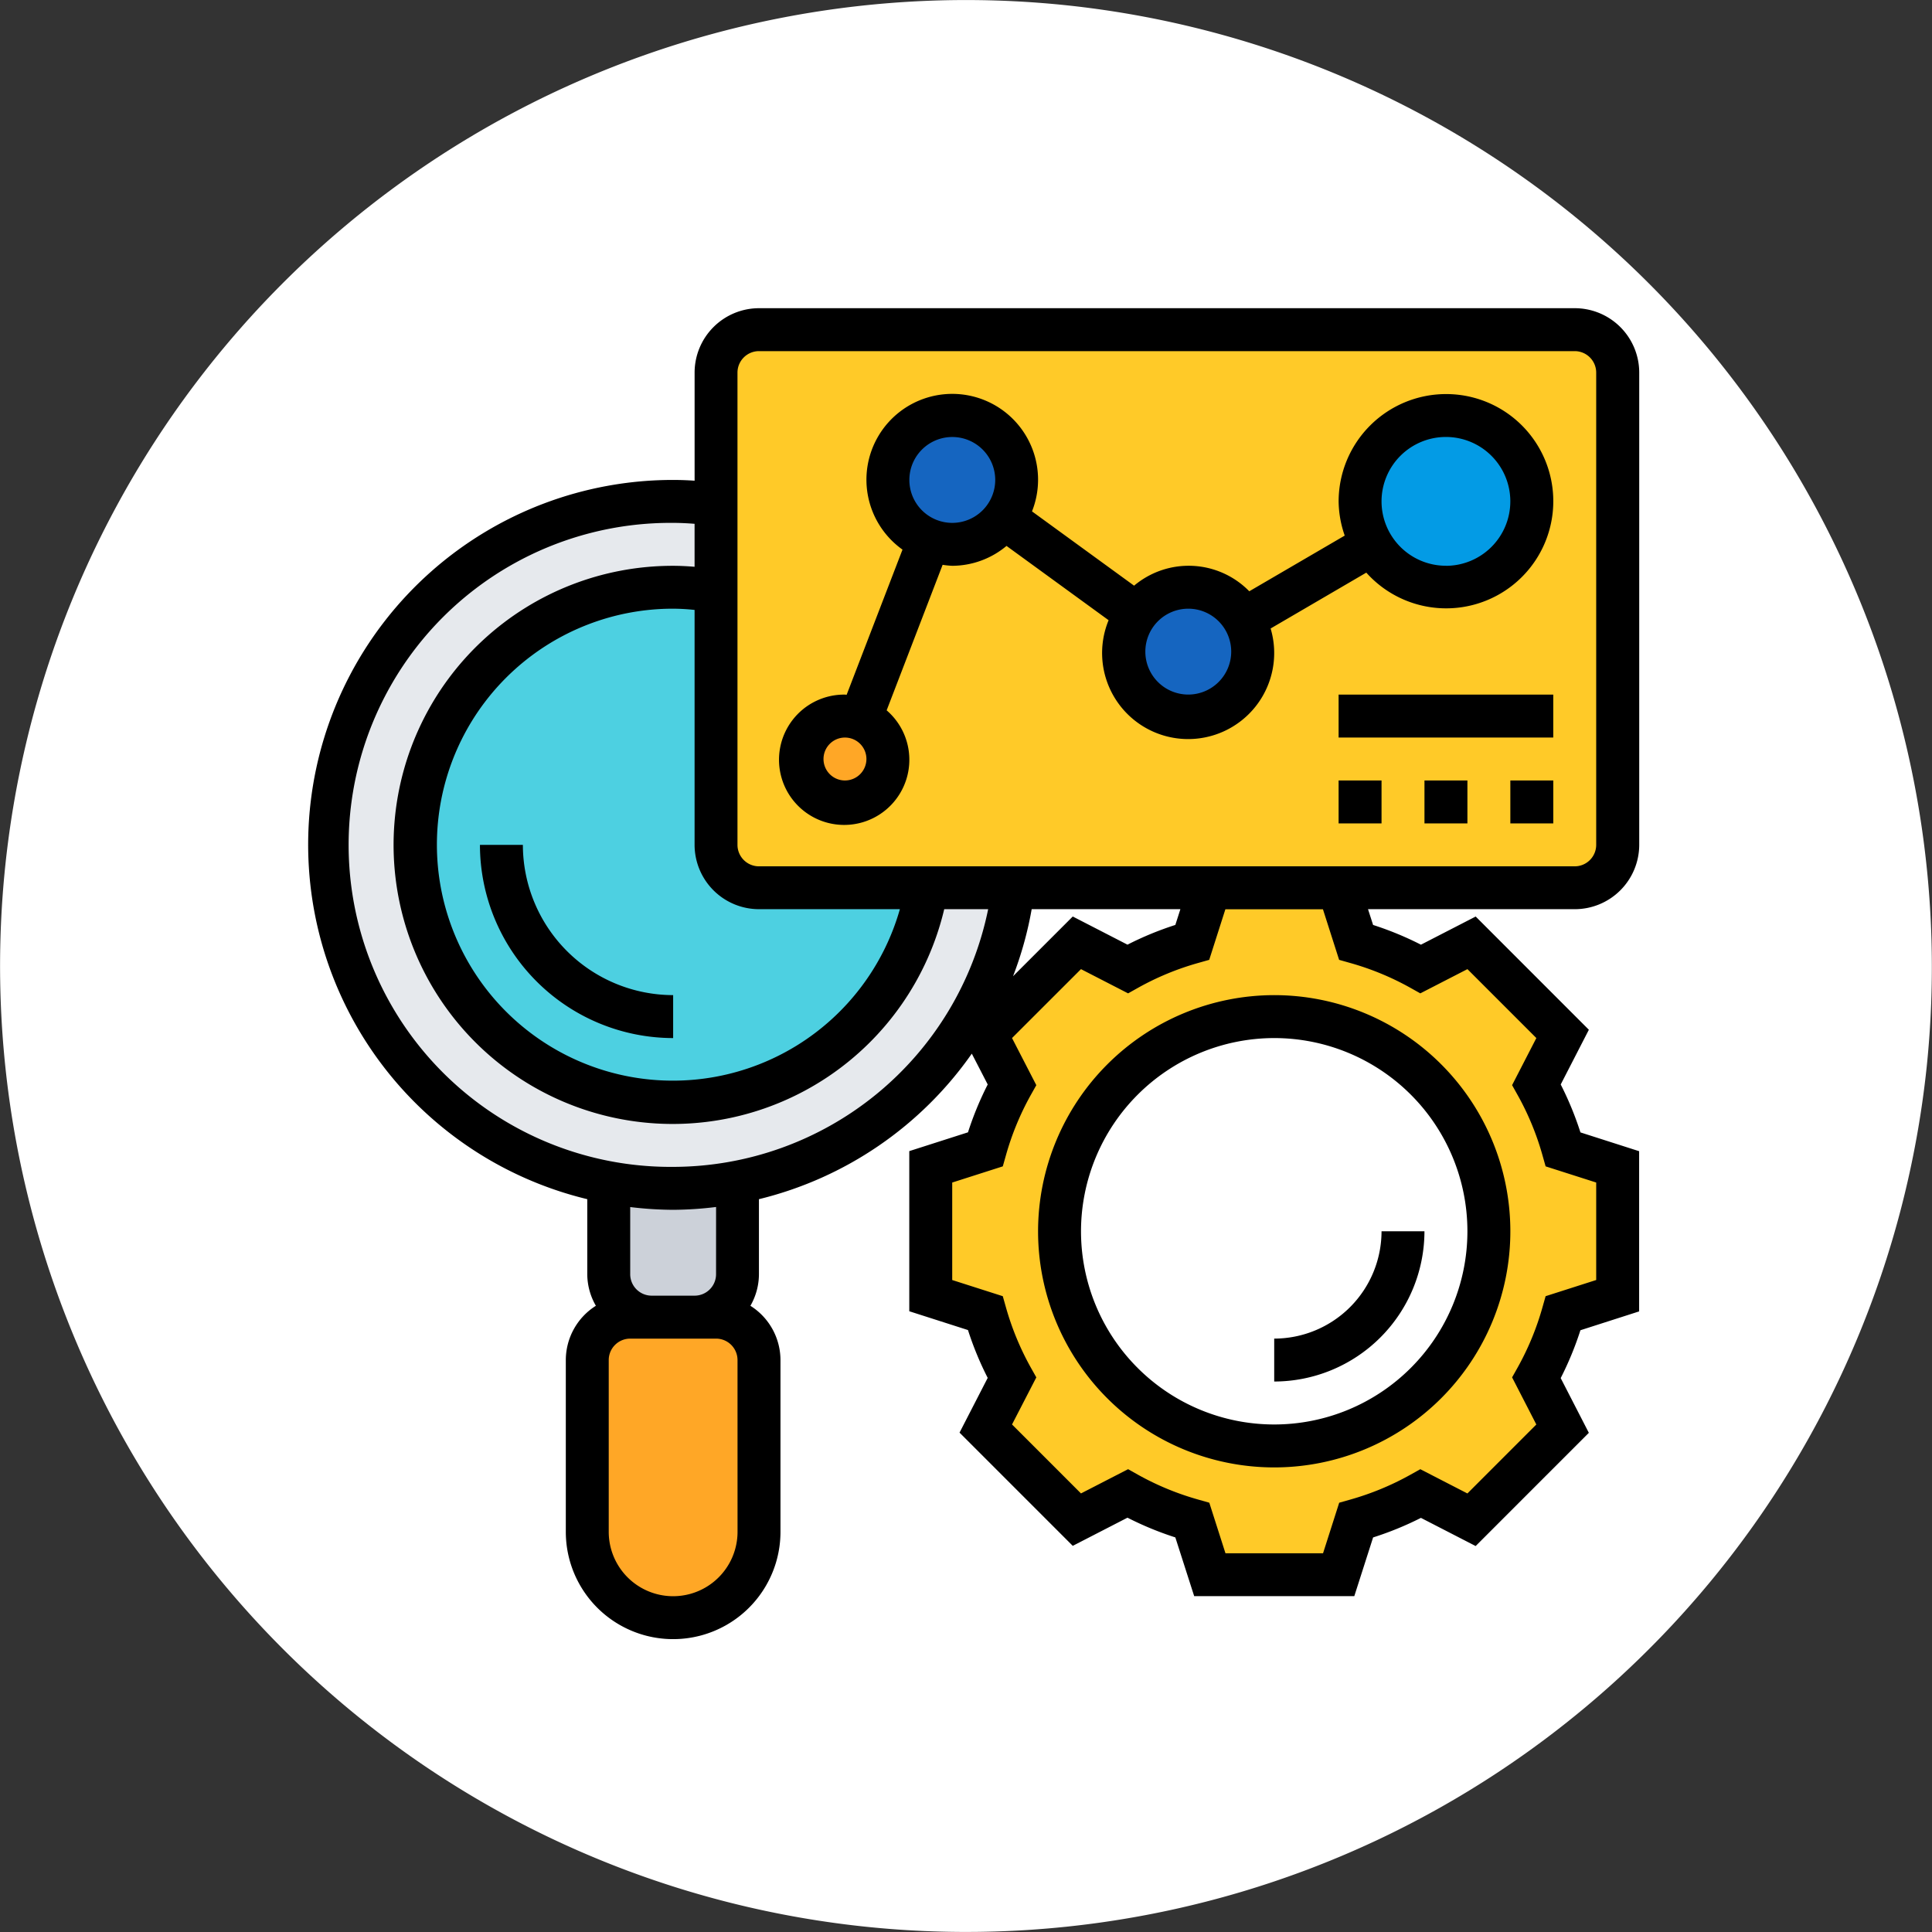 <svg xmlns="http://www.w3.org/2000/svg" width="100.299" height="100.301" viewBox="0 0 100.299 100.301"><rect x="0" y="0" width="100.299" height="100.301" fill="#333333" stroke="none"/><g transform="translate(13716 18909)"><path d="M708.633,96.455a50.147,50.147,0,1,0,44.63,55.115A50.205,50.205,0,0,0,708.633,96.455Z" transform="translate(-14369.24 -19005.178)" fill="#fff"/><g transform="translate(-13700 -18893)"><g transform="translate(1.114 1.114)"><g transform="translate(13.373 51.264)"><path d="M20.687,48a2.235,2.235,0,0,1,2.229,2.229v8.916a4.458,4.458,0,1,1-8.916,0V50.229A2.235,2.235,0,0,1,16.229,48h4.458Z" transform="translate(-14 -48)" fill="#ffa726"/></g><g transform="translate(14.488 44.266)"><path d="M21.687,41.72v4.77a2.235,2.235,0,0,1-2.229,2.229H17.229A2.235,2.235,0,0,1,15,46.49V41.72a18.067,18.067,0,0,0,6.687,0Z" transform="translate(-15 -41.72)" fill="#ccd1d9"/></g><g transform="translate(0 8.916)"><ellipse cx="17.5" cy="18" rx="17.5" ry="18" transform="translate(0.321 -0.362)" fill="#e6e9ed"/></g><g transform="translate(4.458 13.373)"><circle cx="13.5" cy="13.5" r="13.5" transform="translate(-0.137 0.181)" fill="#4dd0e1"/></g><g transform="translate(20.06)"><path d="M66.807,4.229V28.747a2.235,2.235,0,0,1-2.229,2.229H22.229A2.235,2.235,0,0,1,20,28.747V4.229A2.235,2.235,0,0,1,22.229,2H64.578a2.235,2.235,0,0,1,2.229,2.229Z" transform="translate(-20 -2)" fill="#ffca28"/></g><g transform="translate(31.204 28.975)"><path d="M65.662,45.831v3.343l-2.831.9a16.192,16.192,0,0,1-1.382,3.366l1.36,2.63-4.736,4.736-2.63-1.36a16.192,16.192,0,0,1-3.366,1.382l-.9,2.831H44.488l-.9-2.831a16.192,16.192,0,0,1-3.366-1.382l-2.63,1.36-4.736-4.736,1.36-2.63a16.192,16.192,0,0,1-1.382-3.366L30,49.174V42.488l2.831-.9a16.192,16.192,0,0,1,1.382-3.366l-1.36-2.63,4.736-4.725,2.63,1.348a16.192,16.192,0,0,1,3.366-1.382l.9-2.831h6.687l.9,2.831a16.192,16.192,0,0,1,3.366,1.382l2.63-1.36L62.8,35.589l-1.348,2.63a16.192,16.192,0,0,1,1.382,3.366l2.831.9Zm-6.687,0A11.144,11.144,0,1,0,47.831,56.975,11.148,11.148,0,0,0,58.975,45.831Z" transform="translate(-30 -28)" fill="#ffca28"/></g><g transform="translate(53.493 4.458)"><path d="M54.458,6A4.454,4.454,0,1,1,50,10.458,4.457,4.457,0,0,1,54.458,6Z" transform="translate(-50 -6)" fill="#039be5"/></g><g transform="translate(41.234 13.373)"><path d="M45.23,15.661A3.342,3.342,0,1,1,39,17.343a3.236,3.236,0,0,1,.646-1.961A3.3,3.3,0,0,1,42.343,14,3.334,3.334,0,0,1,45.23,15.661Z" transform="translate(-39 -14)" fill="#1565c0"/></g><g transform="translate(28.975 4.458)"><path d="M34.04,11.3a3.3,3.3,0,0,1-2.7,1.382,3.343,3.343,0,1,1,3.343-3.343A3.236,3.236,0,0,1,34.04,11.3Z" transform="translate(-28 -6)" fill="#1565c0"/></g><g transform="translate(24.518 20.06)"><path d="M27.031,20.156a2.215,2.215,0,1,1-.8-.156A2.144,2.144,0,0,1,27.031,20.156Z" transform="translate(-24 -20)" fill="#ffa726"/></g></g><g transform="translate(0 0)"><path d="M70.1,28.861V4.343A3.347,3.347,0,0,0,66.752,1H24.4A3.347,3.347,0,0,0,21.06,4.343V9.955c-.387-.026-.753-.039-1.114-.039a18.934,18.934,0,0,0-4.458,37.339V51.15a3.306,3.306,0,0,0,.447,1.639,3.336,3.336,0,0,0-1.561,2.818v8.916a5.572,5.572,0,0,0,11.144,0V55.608a3.336,3.336,0,0,0-1.561-2.818A3.306,3.306,0,0,0,24.4,51.15V47.255A18.984,18.984,0,0,0,35.451,39.7l.826,1.6a16.735,16.735,0,0,0-1.024,2.484l-3.048.976v8.313l3.047.976a16.637,16.637,0,0,0,1.024,2.484l-1.462,2.841,5.878,5.878,2.841-1.462a16.734,16.734,0,0,0,2.484,1.024l.978,3.048h8.313l.976-3.047A16.685,16.685,0,0,0,58.767,63.8l2.841,1.462,5.876-5.878-1.461-2.841a16.686,16.686,0,0,0,1.024-2.484l3.048-.978V44.764l-3.047-.976A16.735,16.735,0,0,0,66.024,41.3l1.461-2.841-5.876-5.878-2.841,1.462a16.713,16.713,0,0,0-2.484-1.024L56.02,32.2H66.752A3.347,3.347,0,0,0,70.1,28.861ZM24.4,32.2h7.317A12.251,12.251,0,1,1,19.945,16.6a11.139,11.139,0,0,1,1.114.064v12.2A3.347,3.347,0,0,0,24.4,32.2ZM23.289,64.523a3.343,3.343,0,1,1-6.687,0V55.608a1.115,1.115,0,0,1,1.114-1.114h4.458a1.115,1.115,0,0,1,1.114,1.114ZM22.174,51.15a1.115,1.115,0,0,1-1.114,1.114H18.831a1.115,1.115,0,0,1-1.114-1.114V47.664a19.1,19.1,0,0,0,2.229.143,18.888,18.888,0,0,0,2.229-.147Zm-2.229-5.572a16.717,16.717,0,1,1,0-33.433c.353,0,.724.018,1.114.048v2.231c-.381-.031-.752-.05-1.114-.05A14.488,14.488,0,1,0,34.019,32.2H36.3A16.72,16.72,0,0,1,19.945,45.578ZM38.559,32.2h7.72l-.262.818a16.665,16.665,0,0,0-2.484,1.024l-2.841-1.462-3.1,3.1A18.688,18.688,0,0,0,38.559,32.2ZM54.52,34.83l.576.163a14.388,14.388,0,0,1,3.117,1.285l.522.292,2.446-1.258,3.578,3.578L63.5,41.335l.292.523a14.365,14.365,0,0,1,1.285,3.117l.163.576,2.626.839v5.061l-2.626.84-.163.576a14.46,14.46,0,0,1-1.284,3.117l-.293.522,1.258,2.446-3.578,3.58-2.445-1.259-.523.292A14.457,14.457,0,0,1,55.1,62.85l-.576.163-.839,2.625H48.62l-.84-2.626-.576-.163a14.46,14.46,0,0,1-3.117-1.284l-.522-.293-2.446,1.259-3.58-3.58L38.8,56.506l-.293-.522a14.473,14.473,0,0,1-1.285-3.117l-.163-.576-2.625-.839V46.391l2.626-.84.163-.576a14.46,14.46,0,0,1,1.284-3.117l.293-.522L37.539,38.89l3.58-3.578,2.446,1.258.522-.292A14.333,14.333,0,0,1,47.2,34.993l.576-.163.839-2.626H53.68Zm-7.526-4.855H24.4a1.116,1.116,0,0,1-1.114-1.114V4.343A1.116,1.116,0,0,1,24.4,3.229H66.752a1.116,1.116,0,0,1,1.114,1.114V28.861a1.116,1.116,0,0,1-1.114,1.114H46.994Z" transform="translate(-1 -1)"/><path d="M57.548,5a5.579,5.579,0,0,0-5.572,5.572,5.52,5.52,0,0,0,.317,1.775l-4.955,2.891a4.4,4.4,0,0,0-5.98-.291l-5.3-3.857a4.455,4.455,0,1,0-6.723,1.985l-2.9,7.536c-.03,0-.058-.009-.088-.009a3.383,3.383,0,1,0,2.165.817l2.906-7.555a4.113,4.113,0,0,0,.5.051,4.413,4.413,0,0,0,2.817-1.032l5.3,3.857a4.467,4.467,0,1,0,8.411.43l4.967-2.9A5.562,5.562,0,1,0,57.548,5Zm-31.2,20.06a1.114,1.114,0,1,1,1.114-1.114A1.116,1.116,0,0,1,26.343,25.06Zm5.572-13.373a2.229,2.229,0,1,1,2.229-2.229A2.231,2.231,0,0,1,31.916,11.687ZM44.174,20.6A2.229,2.229,0,1,1,46.4,18.373,2.231,2.231,0,0,1,44.174,20.6Zm13.373-6.687a3.343,3.343,0,1,1,3.343-3.343A3.347,3.347,0,0,1,57.548,13.916Z" transform="translate(1.518 -0.542)"/><path d="M57,23h2.229v2.229H57Z" transform="translate(5.409 1.518)"/><path d="M49,23h2.229v2.229H49Z" transform="translate(4.493 1.518)"/><path d="M53,23h2.229v2.229H53Z" transform="translate(4.951 1.518)"/><path d="M49,19H60.144v2.229H49Z" transform="translate(4.493 1.06)"/><path d="M11.229,26H9A10.041,10.041,0,0,0,19.03,36.03V33.8A7.81,7.81,0,0,1,11.229,26Z" transform="translate(-0.084 1.861)"/><path d="M53.8,44H51.572A5.579,5.579,0,0,1,46,49.572V51.8A7.811,7.811,0,0,0,53.8,44Z" transform="translate(4.15 3.921)"/><path d="M35,45.259A12.259,12.259,0,1,0,47.259,33,12.273,12.273,0,0,0,35,45.259Zm12.259-10.03a10.03,10.03,0,1,1-10.03,10.03A10.041,10.041,0,0,1,47.259,35.229Z" transform="translate(2.891 2.662)"/></g></g></g></svg>